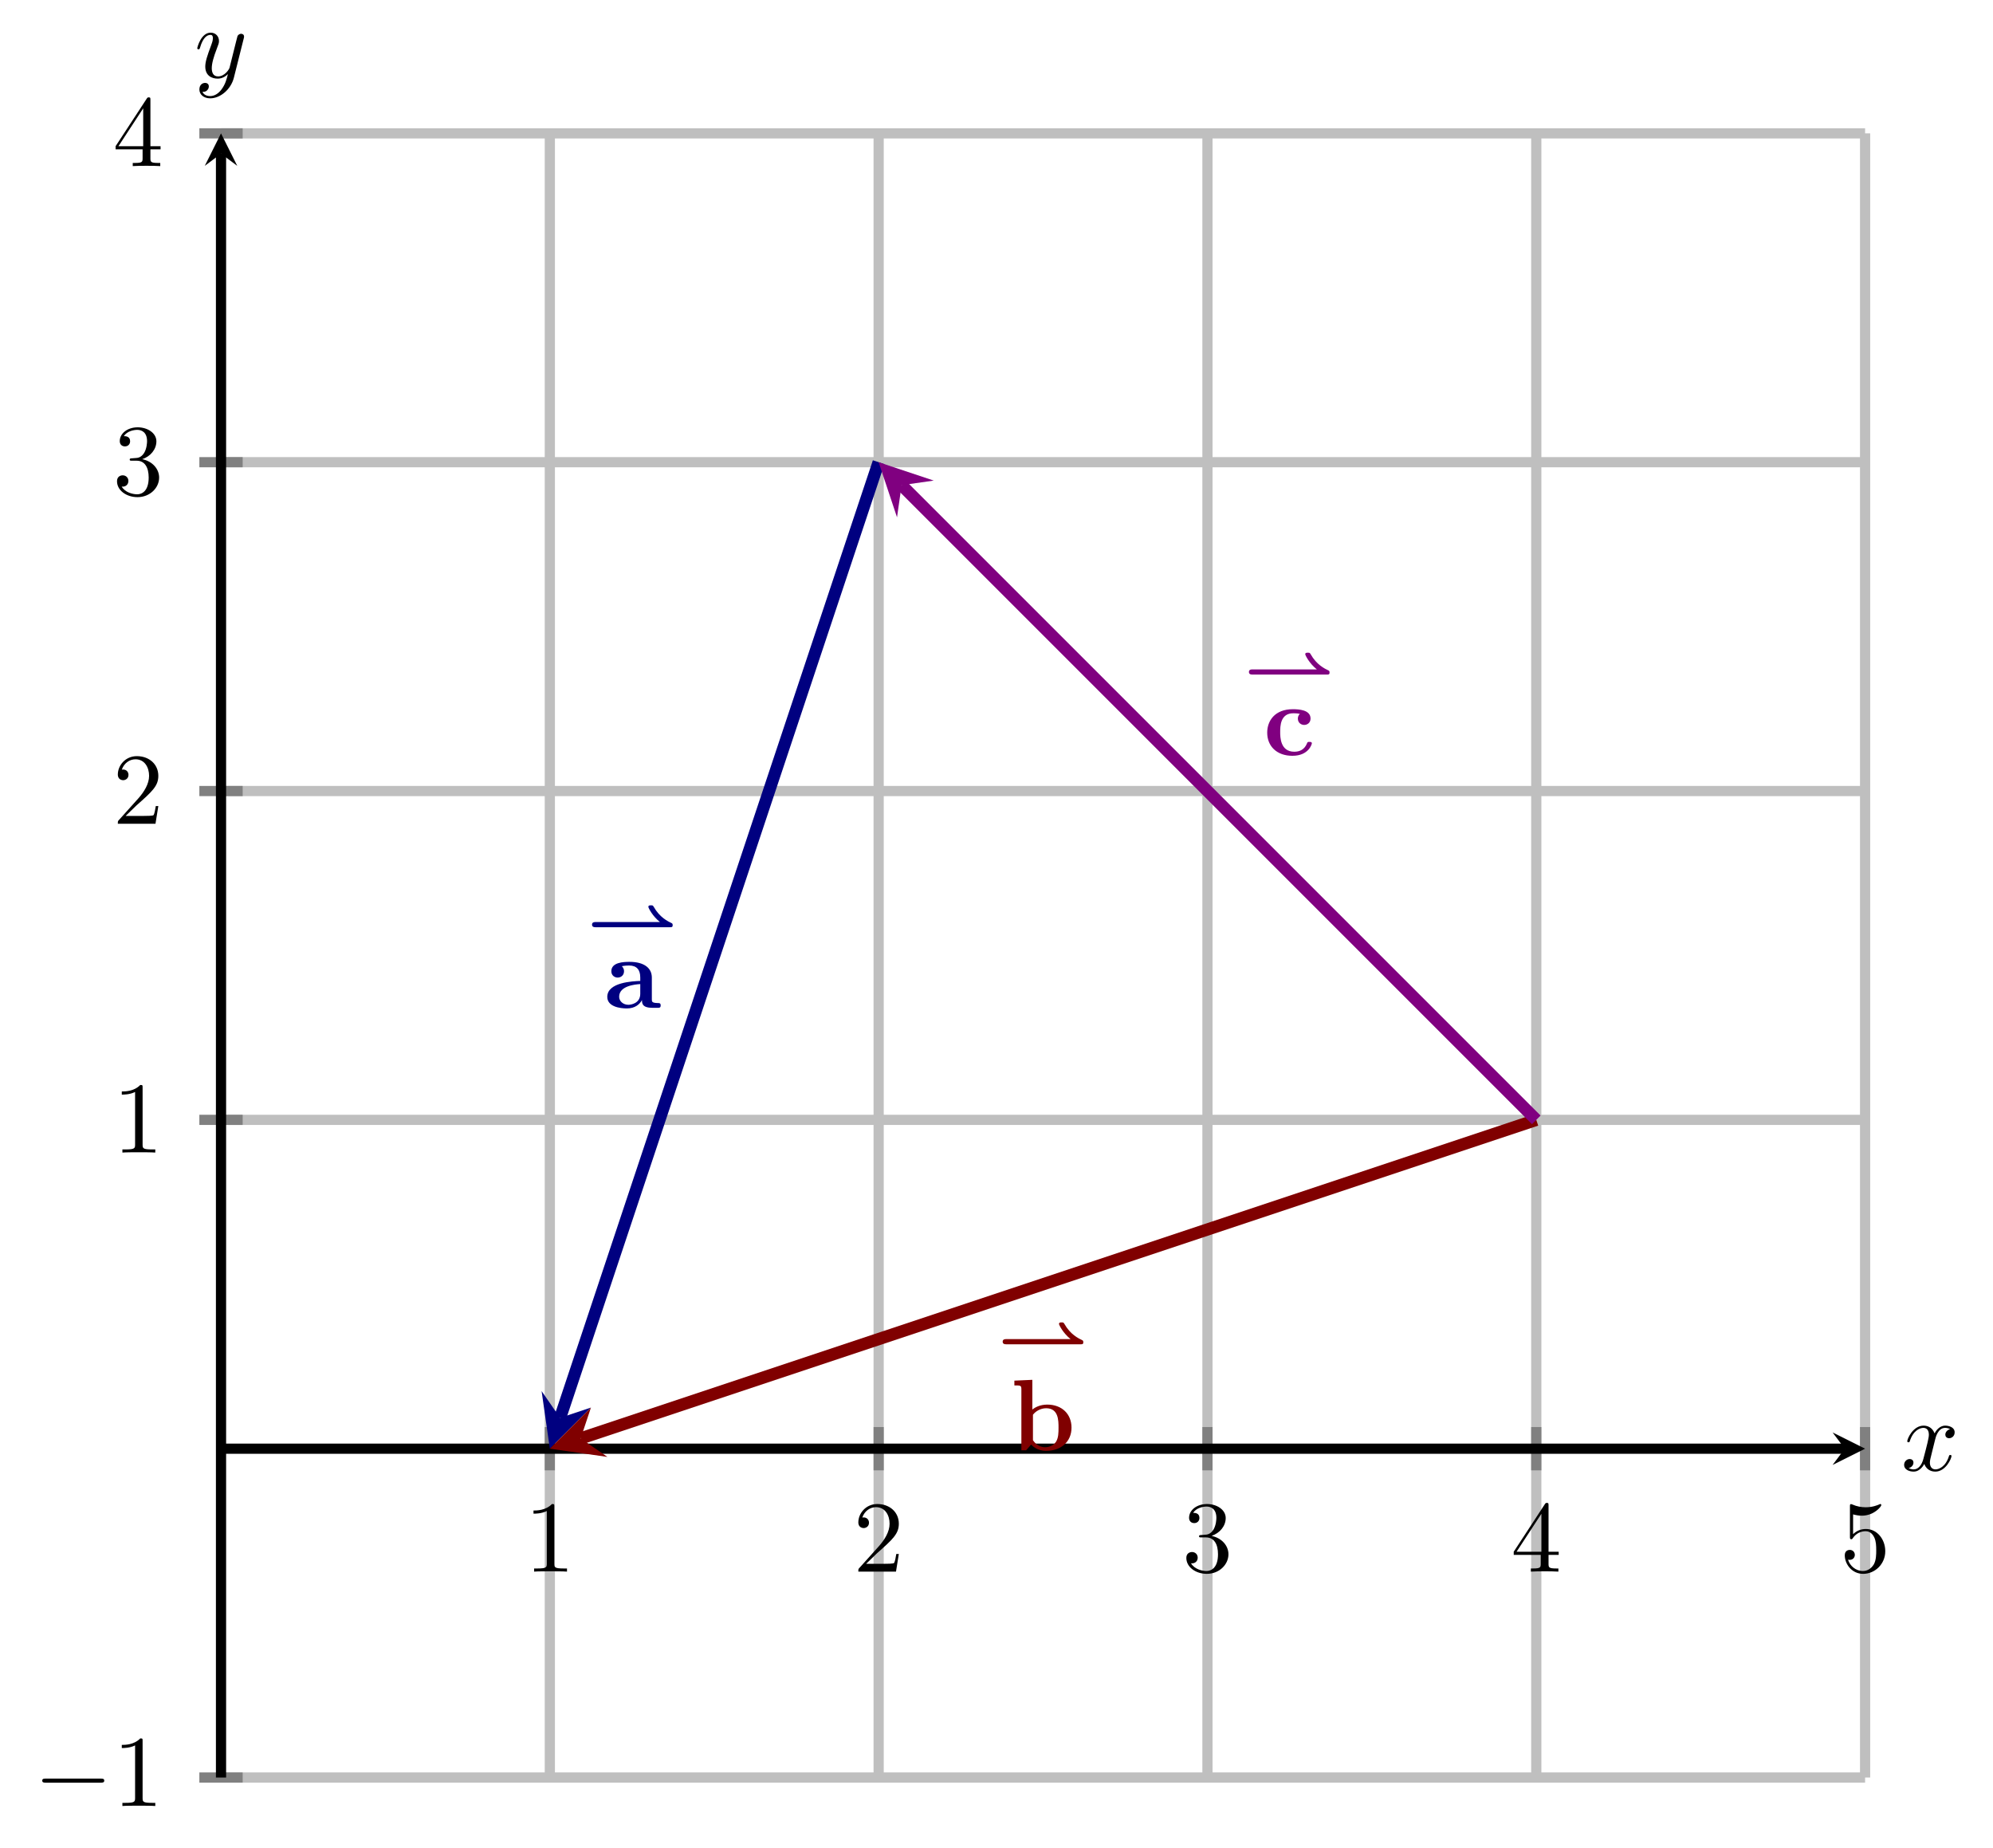 <?xml version="1.0" encoding="UTF-8" standalone="no"?>
<!DOCTYPE svg PUBLIC "-//W3C//DTD SVG 1.1//EN" "http://www.w3.org/Graphics/SVG/1.1/DTD/svg11.dtd">
<svg xmlns="http://www.w3.org/2000/svg" xmlns:xlink="http://www.w3.org/1999/xlink" version="1.1" width="195.644pt" height="181.429pt" viewBox="0 0 195.644 181.429">
<path transform="matrix(1,0,0,-1,21.696,174.483)" stroke-width="1" stroke-linecap="butt" stroke-miterlimit="10" stroke-linejoin="miter" fill="none" stroke="#bfbfbf" d="M 32.278 0 L 32.278 161.392 M 64.557 0 L 64.557 161.392 M 96.835 0 L 96.835 161.392 M 129.113 0 L 129.113 161.392 M 161.392 0 L 161.392 161.392 "/>
<path transform="matrix(1,0,0,-1,21.696,174.483)" stroke-width="1" stroke-linecap="butt" stroke-miterlimit="10" stroke-linejoin="miter" fill="none" stroke="#bfbfbf" d="M 0 0 L 161.392 0 M 0 64.557 L 161.392 64.557 M 0 96.835 L 161.392 96.835 M 0 129.113 L 161.392 129.113 M 0 161.392 L 161.392 161.392 "/>
<path transform="matrix(1,0,0,-1,21.696,174.483)" stroke-width="1" stroke-linecap="butt" stroke-miterlimit="10" stroke-linejoin="miter" fill="none" stroke="#808080" d="M 32.278 30.152 L 32.278 34.404 M 64.557 30.152 L 64.557 34.404 M 96.835 30.152 L 96.835 34.404 M 129.113 30.152 L 129.113 34.404 M 161.392 30.152 L 161.392 34.404 "/>
<path transform="matrix(1,0,0,-1,21.696,174.483)" stroke-width="1" stroke-linecap="butt" stroke-miterlimit="10" stroke-linejoin="miter" fill="none" stroke="#808080" d="M -2.126 0 L 2.126 0 M -2.126 64.557 L 2.126 64.557 M -2.126 96.835 L 2.126 96.835 M -2.126 129.113 L 2.126 129.113 M -2.126 161.392 L 2.126 161.392 "/>
<path transform="matrix(1,0,0,-1,21.696,174.483)" stroke-width="1" stroke-linecap="butt" stroke-miterlimit="10" stroke-linejoin="miter" fill="none" stroke="#000000" d="M 0 32.278 L 159.399 32.278 "/>
<path transform="matrix(1,0,0,-1,181.095,142.205)" d="M 1.993 0 L -1.196 1.594 L 0 0 L -1.196 -1.594 "/>
<path transform="matrix(1,0,0,-1,21.696,174.483)" stroke-width="1" stroke-linecap="butt" stroke-miterlimit="10" stroke-linejoin="miter" fill="none" stroke="#000000" d="M 0 0 L 0 159.399 "/>
<path transform="matrix(0,-1,-1,-0,21.696,15.084)" d="M 1.993 0 L -1.196 1.594 L 0 0 L -1.196 -1.594 "/>
<symbol id="font_0_1">
<path d="M .205 .64 C .205 .664 .205 .666 .182 .666 C .12 .602 .032 .602 0 .602 L 0 .571 C .02 .571 .079 .571 .131 .597 L .131 .079 C .131 .043 .128 .031 .038 .031 L .006 .031 L .006 0 C .041 .003 .128 .003 .168 .003 C .208 .003 .295 .003 .33 0 L .33 .031 L .298 .031 C .208 .031 .205 .042 .205 .079 L .205 .64 Z "/>
</symbol>
<use xlink:href="#font_0_1" transform="matrix(9.963,0,0,-9.963,52.371,154.271)"/>
<symbol id="font_0_2">
<path d="M .077 .077 L .183 .18 C .339 .318 .399 .372 .399 .472 C .399 .586 .309 .666 .187 .666 C .074 .666 0 .574 0 .485 C 0 .429 .05 .429 .053 .429 C .07 .429 .105 .441 .105 .482 C .105 .508 .087 .534 .052 .534 C .044 .534 .042 .534 .039 .533 C .062 .598 .116 .635 .174 .635 C .265 .635 .308 .554 .308 .472 C .308 .392 .258 .313 .203 .251 L .011 .037 C 0 .026 0 .024 0 0 L .371 0 L .399 .174 L .374 .174 C .369 .144 .362 .1 .352 .085 C .345 .077 .279 .077 .257 .077 L .077 .077 Z "/>
</symbol>
<use xlink:href="#font_0_2" transform="matrix(9.963,0,0,-9.963,84.259,154.271)"/>
<symbol id="font_0_3">
<path d="M .248 .374 C .33 .401 .388 .471 .388 .55 C .388 .632 .3 .688 .204 .688 C .103 .688 .027 .628 .027 .552 C .027 .519 .049 .5 .078 .5 C .109 .5 .129 .522 .129 .551 C .129 .601 .082 .601 .067 .601 C .098 .65 .164 .663 .2 .663 C .241 .663 .296 .641 .296 .551 C .296 .539 .294 .481 .268 .437 C .238 .389 .204 .386 .179 .385 C .171 .384 .147 .382 .14 .382 C .132 .381 .125 .38 .125 .37 C .125 .359 .132 .359 .149 .359 L .193 .359 C .275 .359 .312 .291 .312 .193 C .312 .057 .243 .028 .199 .028 C .156 .028 .081 .045 .046 .104 C .081 .099 .112 .121 .112 .159 C .112 .195 .085 .215 .056 .215 C .032 .215 0 .201 0 .157 C 0 .066 .093 0 .202 0 C .324 0 .415 .091 .415 .193 C .415 .275 .352 .353 .248 .374 Z "/>
</symbol>
<use xlink:href="#font_0_3" transform="matrix(9.963,0,0,-9.963,116.457,154.49)"/>
<symbol id="font_0_4">
<path d="M .266 .165 L .266 .078 C .266 .042 .264 .031 .19 .031 L .169 .031 L .169 0 C .21 .003 .262 .003 .304 .003 C .346 .003 .399 .003 .44 0 L .44 .031 L .419 .031 C .345 .031 .343 .042 .343 .078 L .343 .165 L .443 .165 L .443 .196 L .343 .196 L .343 .651 C .343 .671 .343 .677 .327 .677 C .318 .677 .315 .677 .307 .665 L 0 .196 L 0 .165 L .266 .165 M .272 .196 L .028 .196 L .272 .569 L .272 .196 Z "/>
</symbol>
<use xlink:href="#font_0_4" transform="matrix(9.963,0,0,-9.963,148.596,154.271)"/>
<symbol id="font_0_5">
<path d="M .399 .223 C .399 .342 .317 .442 .209 .442 C .161 .442 .118 .426 .082 .391 L .082 .586 C .102 .58 .135 .573 .167 .573 C .29 .573 .36 .664 .36 .677 C .36 .683 .357 .688 .35 .688 C .349 .688 .347 .688 .342 .685 C .322 .676 .273 .656 .206 .656 C .166 .656 .12 .663 .073 .684 C .065 .687 .063 .687 .061 .687 C .051 .687 .051 .679 .051 .663 L .051 .367 C .051 .349 .051 .341 .065 .341 C .072 .341 .074 .344 .078 .35 C .089 .366 .126 .42 .207 .42 C .259 .42 .284 .374 .292 .356 C .308 .319 .31 .28 .31 .23 C .31 .195 .31 .135 .286 .093 C .262 .054 .225 .028 .179 .028 C .106 .028 .049 .081 .032 .14 C .035 .139 .038 .138 .049 .138 C .082 .138 .099 .163 .099 .187 C .099 .211 .082 .236 .049 .236 C .035 .236 0 .229 0 .183 C 0 .097 .069 0 .181 0 C .297 0 .399 .096 .399 .223 Z "/>
</symbol>
<use xlink:href="#font_0_5" transform="matrix(9.963,0,0,-9.963,181.093,154.49)"/>
<symbol id="font_1_1">
<path d="M .576 0 C .593 0 .611 0 .611 .02 C .611 .04 .593 .04 .576 .04 L .035 .04 C .018 .04 0 .04 0 .02 C 0 0 .018 0 .035 0 L .576 0 Z "/>
</symbol>
<use xlink:href="#font_1_1" transform="matrix(9.963,0,0,-9.963,4.147,174.987)"/>
<use xlink:href="#font_0_1" transform="matrix(9.963,0,0,-9.963,11.956,177.278)"/>
<use xlink:href="#font_0_1" transform="matrix(9.963,0,0,-9.963,11.956,113.137)"/>
<use xlink:href="#font_0_2" transform="matrix(9.963,0,0,-9.963,11.567,80.859)"/>
<use xlink:href="#font_0_3" transform="matrix(9.963,0,0,-9.963,11.487,48.8)"/>
<use xlink:href="#font_0_4" transform="matrix(9.963,0,0,-9.963,11.348,16.304)"/>
<clipPath id="cp2">
<path transform="matrix(1,0,0,-1,21.696,174.483)" d="M 0 0 L 161.392 0 L 161.392 161.392 L 0 161.392 Z "/>
</clipPath>
<g clip-path="url(#cp2)">
<path transform="matrix(1,0,0,-1,21.696,174.483)" stroke-width="1.196" stroke-linecap="butt" stroke-miterlimit="10" stroke-linejoin="miter" fill="none" stroke="#000080" d="M 64.557 129.113 L 33.288 35.306 "/>
<path transform="matrix(-.317,.95,.95,.317,54.984,139.177)" d="M 3.188 0 L -1.913 2.55 L 0 0 L -1.913 -2.55 " fill="#000080"/>
<path transform="matrix(1,0,0,-1,21.696,174.483)" stroke-width="1.196" stroke-linecap="butt" stroke-miterlimit="10" stroke-linejoin="miter" fill="none" stroke="#800000" d="M 129.113 64.557 L 35.306 33.288 "/>
<path transform="matrix(-.95,.317,.317,.95,57.002,141.195)" d="M 3.188 0 L -1.913 2.55 L 0 0 L -1.913 -2.55 " fill="#800000"/>
<path transform="matrix(1,0,0,-1,21.696,174.483)" stroke-width="1.196" stroke-linecap="butt" stroke-miterlimit="10" stroke-linejoin="miter" fill="none" stroke="#800080" d="M 129.113 64.557 L 66.811 126.859 "/>
<path transform="matrix(-.707,-.707,-.707,.707,88.507,47.624)" d="M 3.188 0 L -1.913 2.55 L 0 0 L -1.913 -2.55 " fill="#800080"/>
<symbol id="font_3_1">
<path d="M 1.098 0 C 1.12 0 1.135 0 1.135 .029 C 1.135 .039 1.135 .05 1.122 .057 C 1.067 .083 .953 .137 .868 .288 C .856 .307 .855 .308 .829 .308 C .812 .308 .793 .308 .793 .286 C .793 .272 .851 .156 .956 .073 L .051 .073 C .036 .073 0 .073 0 .037 C 0 0 .035 0 .051 0 L 1.098 0 Z "/>
</symbol>
<use xlink:href="#font_3_1" transform="matrix(6.974,0,0,-6.974,58.117,91.017)" fill="#000080"/>
<symbol id="font_4_1">
<path d="M .342 .083 C .342 .052 .342 .006 .446 .006 L .494 .006 C .514 .006 .526 .006 .526 .03 C .526 .053 .513 .053 .5 .053 C .439 .054 .439 .067 .439 .09 L .439 .305 C .439 .394 .368 .459 .219 .459 C .162 .459 .04 .455 .04 .367 C .04 .323 .075 .304 .102 .304 C .133 .304 .165 .325 .165 .367 C .165 .397 .146 .414 .143 .416 C .171 .422 .203 .423 .215 .423 C .29 .423 .325 .381 .325 .305 L .325 .271 C .254 .268 0 .259 0 .114 C 0 .018 .124 0 .193 0 C .273 0 .32 .041 .342 .083 M .325 .24 L .325 .145 C .325 .049 .233 .036 .208 .036 C .157 .036 .117 .071 .117 .115 C .117 .223 .275 .237 .325 .24 Z "/>
</symbol>
<use xlink:href="#font_4_1" transform="matrix(9.963,0,0,-9.963,59.614,98.989)" fill="#000080"/>
<use xlink:href="#font_3_1" transform="matrix(6.974,0,0,-6.974,98.428,131.956)" fill="#800000"/>
<symbol id="font_4_2">
<path d="M .177 .407 L .177 .7 L 0 .692 L 0 .645 C .062 .645 .069 .645 .069 .606 L .069 .006 L .116 .006 L .165 .062 C .173 .054 .222 0 .311 0 C .46 0 .563 .09 .563 .229 C .563 .362 .469 .456 .324 .456 C .251 .456 .201 .427 .177 .407 M .183 .105 L .183 .356 C .21 .391 .258 .42 .313 .42 C .435 .42 .435 .299 .435 .229 C .435 .182 .435 .127 .409 .088 C .38 .047 .334 .036 .302 .036 C .232 .036 .193 .09 .183 .105 Z "/>
</symbol>
<use xlink:href="#font_4_2" transform="matrix(9.963,0,0,-9.963,99.577,142.419)" fill="#800000"/>
<use xlink:href="#font_3_1" transform="matrix(6.974,0,0,-6.974,122.601,66.217)" fill="#800080"/>
<symbol id="font_4_3">
<path d="M .322 .413 C .304 .397 .302 .376 .302 .367 C .302 .323 .337 .304 .364 .304 C .395 .304 .427 .325 .427 .367 C .427 .453 .311 .459 .253 .459 C .074 .459 0 .344 0 .228 C 0 .095 .094 0 .248 0 C .41 0 .44 .116 .44 .123 C .44 .137 .426 .137 .416 .137 C .398 .137 .397 .135 .392 .122 C .366 .059 .318 .04 .267 .04 C .128 .04 .128 .187 .128 .233 C .128 .289 .128 .419 .257 .419 C .292 .419 .309 .416 .322 .413 Z "/>
</symbol>
<use xlink:href="#font_4_3" transform="matrix(9.963,0,0,-9.963,124.396,74.189)" fill="#800080"/>
</g>
<symbol id="font_5_1">
<path d="M .305 .313 C .311 .339 .334 .431 .404 .431 C .409 .431 .433 .431 .454 .418 C .426 .413 .406 .388 .406 .364 C .406 .348 .417 .329 .444 .329 C .466 .329 .498 .347 .498 .387 C .498 .439 .439 .453 .405 .453 C .347 .453 .312 .4 .3 .377 C .275 .443 .221 .453 .192 .453 C .088 .453 .031 .324 .031 .299 C .031 .289 .041 .289 .043 .289 C .051 .289 .054 .291 .056 .3 C .09 .406 .156 .431 .19 .431 C .209 .431 .244 .422 .244 .364 C .244 .333 .227 .266 .19 .126 C .174 .064 .139 .022 .095 .022 C .089 .022 .066 .022 .045 .035 C .07 .04 .092 .061 .092 .089 C .092 .116 .07 .124 .055 .124 C .025 .124 0 .098 0 .066 C 0 .02 .05 0 .094 0 C .16 0 .196 .07 .199 .076 C .211 .039 .247 0 .307 0 C .41 0 .467 .129 .467 .154 C .467 .164 .458 .164 .455 .164 C .446 .164 .444 .16 .442 .153 C .409 .046 .341 .022 .309 .022 C .27 .022 .254 .054 .254 .088 C .254 .11 .26 .132 .271 .176 L .305 .313 Z "/>
</symbol>
<use xlink:href="#font_5_1" transform="matrix(9.963,0,0,-9.963,186.918,144.455)"/>
<symbol id="font_5_2">
<path d="M .457 .586 C .461 .6 .461 .602 .461 .609 C .461 .627 .447 .636 .432 .636 C .422 .636 .406 .63 .397 .615 C .395 .61 .387 .579 .383 .561 C .376 .535 .369 .508 .363 .481 L .318 .301 C .314 .286 .271 .216 .205 .216 C .154 .216 .143 .26 .143 .297 C .143 .343 .16 .405 .194 .493 C .21 .534 .214 .545 .214 .565 C .214 .61 .182 .647 .132 .647 C .037 .647 0 .502 0 .493 C 0 .483 .01 .483 .012 .483 C .022 .483 .023 .485 .028 .501 C .055 .595 .095 .625 .129 .625 C .137 .625 .154 .625 .154 .593 C .154 .568 .144 .542 .137 .523 C .097 .417 .079 .36 .079 .313 C .079 .224 .142 .194 .201 .194 C .24 .194 .274 .211 .302 .239 C .289 .187 .277 .138 .237 .085 C .211 .051 .173 .022 .127 .022 C .113 .022 .068 .025 .051 .064 C .067 .064 .08 .064 .094 .076 C .104 .085 .114 .098 .114 .117 C .114 .148 .087 .152 .077 .152 C .054 .152 .021 .136 .021 .087 C .021 .037 .065 0 .127 0 C .23 0 .333 .091 .361 .204 L .457 .586 Z "/>
</symbol>
<use xlink:href="#font_5_2" transform="matrix(9.963,0,0,-9.963,19.364,9.652)"/>
</svg>
